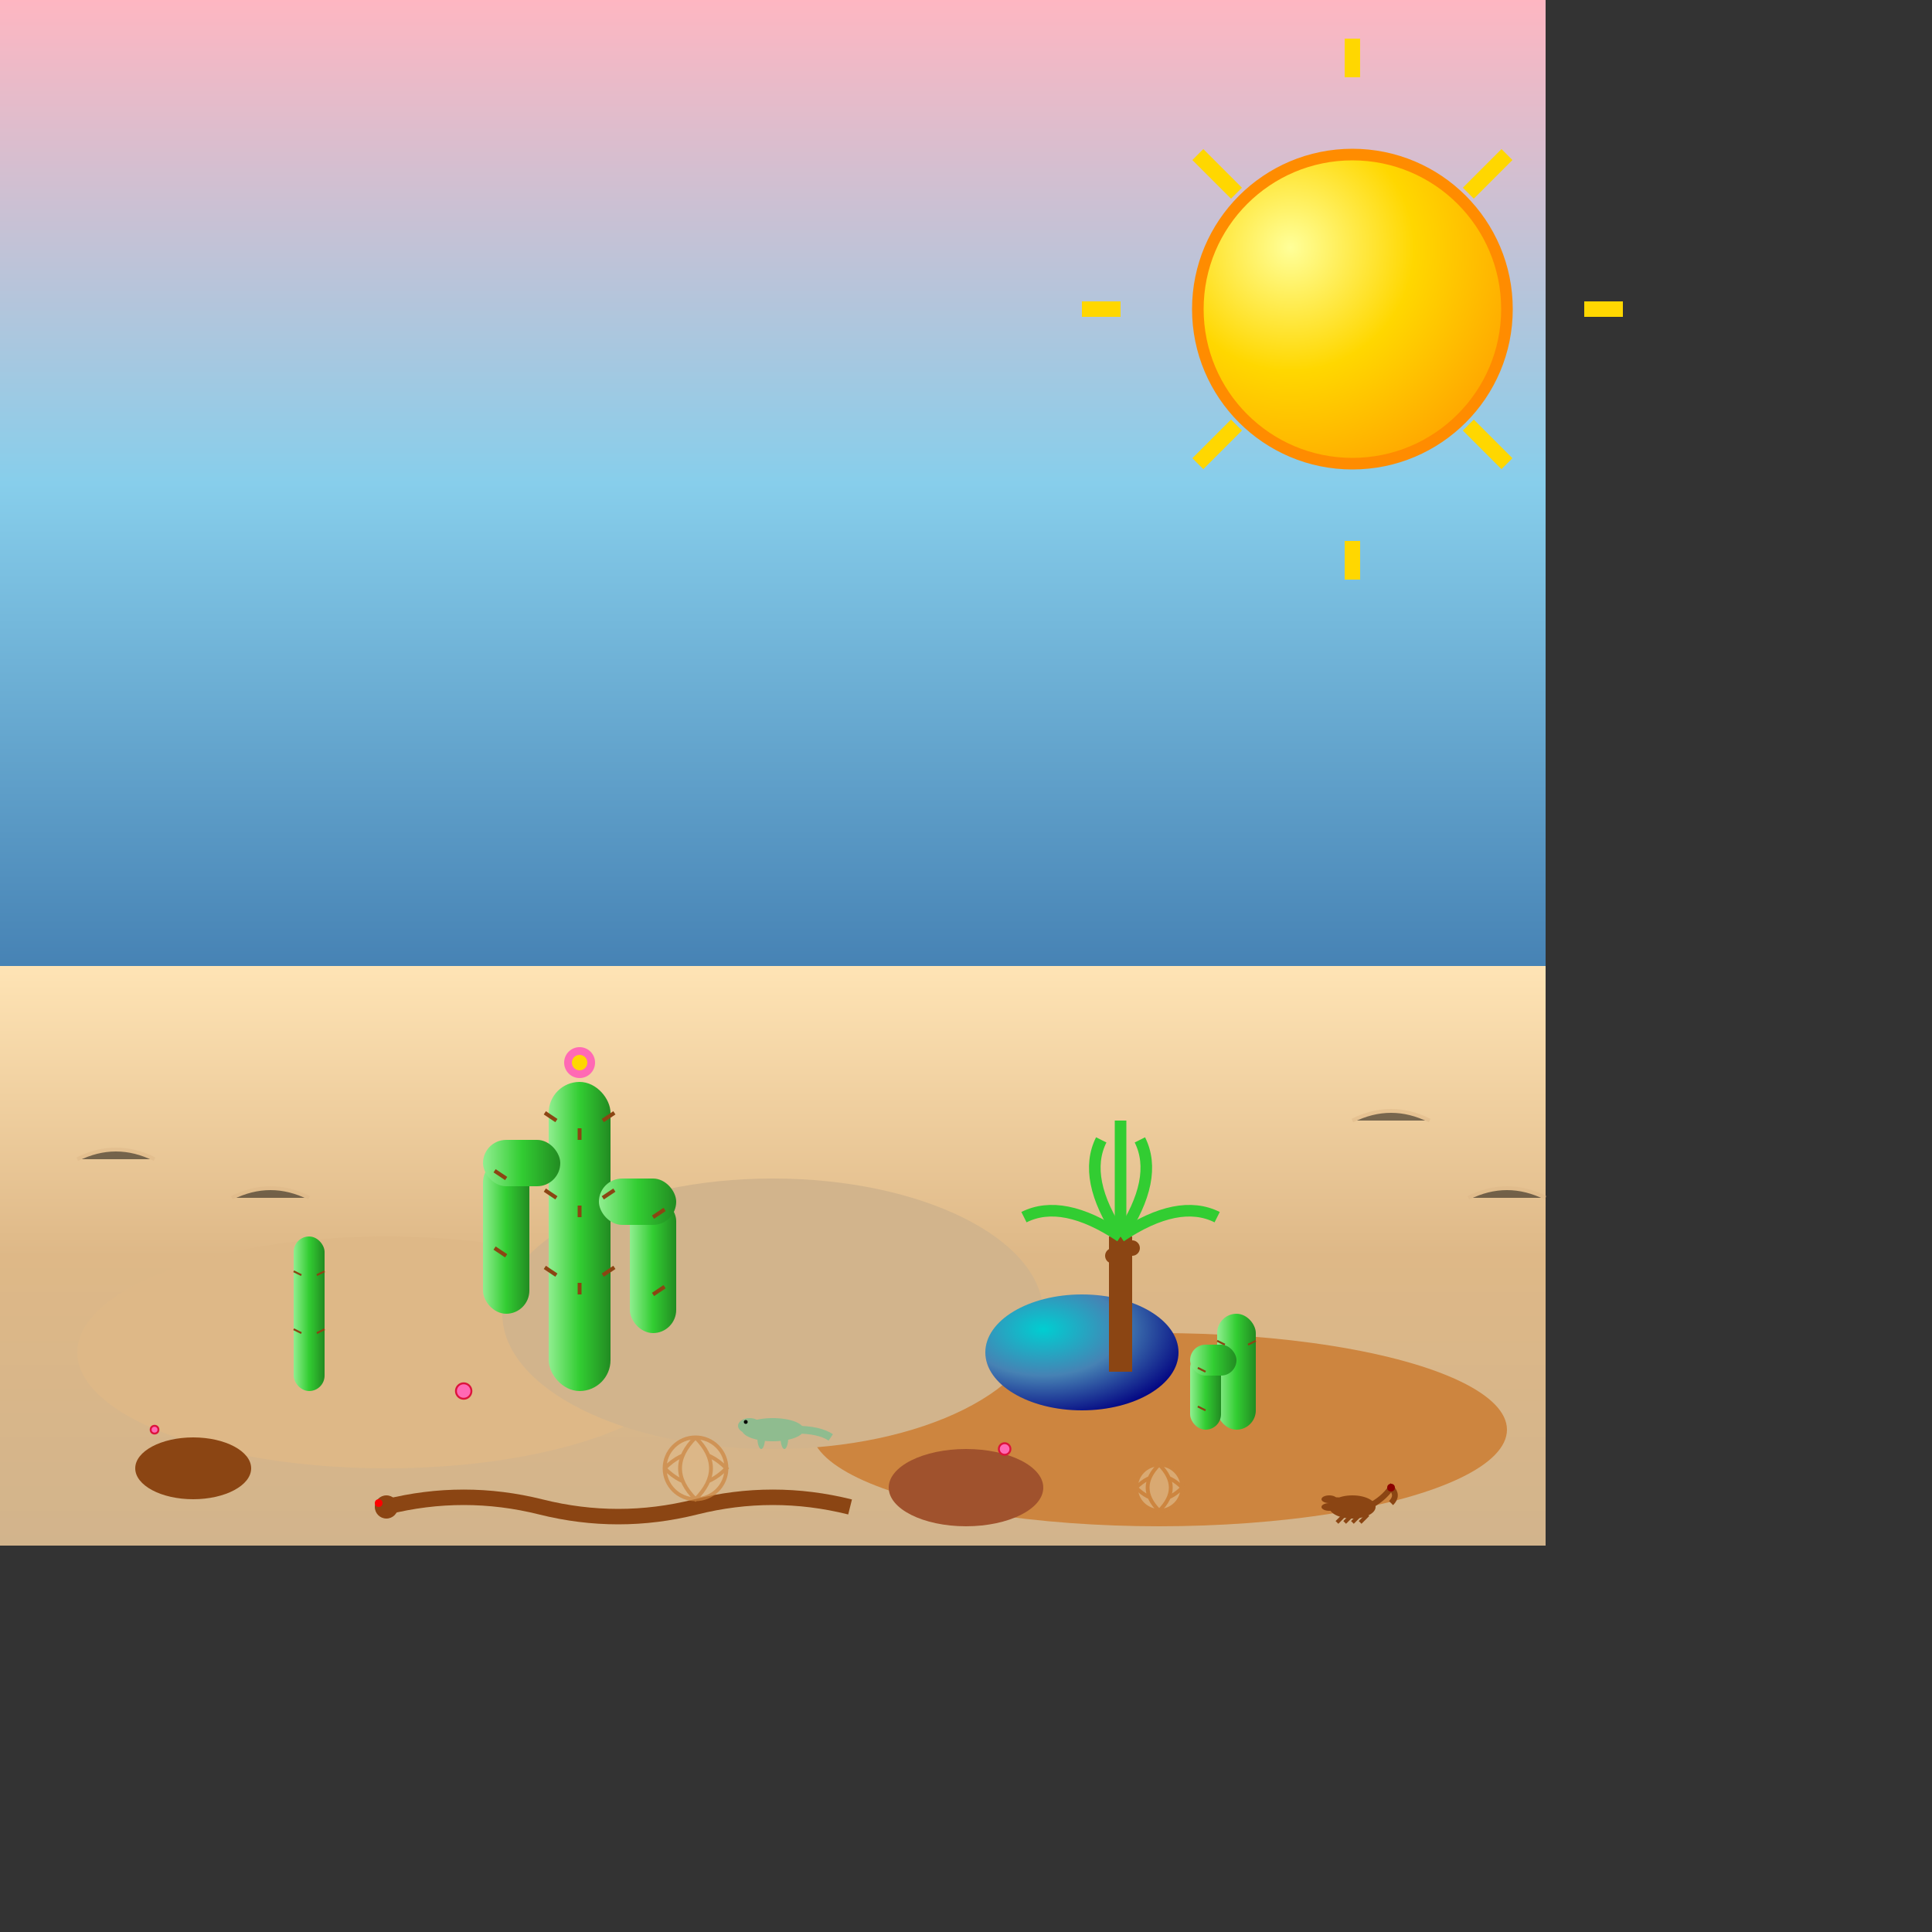 <svg viewBox="0 0 500 500" xmlns="http://www.w3.org/2000/svg">
  <rect x="0" y="0" width="500" height="500" fill="#333333" stroke="none"/>
  <defs>
    <linearGradient id="desertGradient" x1="0%" y1="0%" x2="0%" y2="100%">
      <stop offset="0%" stop-color="#FFE4B5"/>
      <stop offset="50%" stop-color="#DEB887"/>
      <stop offset="100%" stop-color="#D2B48C"/>
    </linearGradient>
    <linearGradient id="skyGradient" x1="0%" y1="0%" x2="0%" y2="100%">
      <stop offset="0%" stop-color="#FFB6C1"/>
      <stop offset="50%" stop-color="#87CEEB"/>
      <stop offset="100%" stop-color="#4682B4"/>
    </linearGradient>
    <radialGradient id="sunGradient" cx="0.3" cy="0.3" r="0.8">
      <stop offset="0%" stop-color="#FFFF99"/>
      <stop offset="50%" stop-color="#FFD700"/>
      <stop offset="100%" stop-color="#FFA500"/>
    </radialGradient>
    <linearGradient id="cactusGradient" x1="0%" y1="0%" x2="100%" y2="0%">
      <stop offset="0%" stop-color="#90EE90"/>
      <stop offset="50%" stop-color="#32CD32"/>
      <stop offset="100%" stop-color="#228B22"/>
    </linearGradient>
    <radialGradient id="oasisGradient" cx="0.3" cy="0.3" r="0.8">
      <stop offset="0%" stop-color="#00CED1"/>
      <stop offset="50%" stop-color="#4682B4"/>
      <stop offset="100%" stop-color="#000080"/>
    </radialGradient>
  </defs>  <!-- Sky background -->
  <rect width="400" height="250" fill="url(#skyGradient)"/>
  
  <!-- Desert sand -->
  <rect x="0" y="250" width="400" height="150" fill="url(#desertGradient)"/>
  
  <!-- Sand dunes -->
  <ellipse cx="100" cy="350" rx="80" ry="30" fill="#DEB887"/>
  <ellipse cx="300" cy="370" rx="90" ry="25" fill="#CD853F"/>
  <ellipse cx="200" cy="340" rx="70" ry="35" fill="#D2B48C"/>
  
  <!-- Sun -->
  <circle cx="350" cy="80" r="40" fill="url(#sunGradient)" stroke="#FF8C00" stroke-width="3"/>
  
  <!-- Sun rays -->
  <g stroke="#FFD700" stroke-width="4">
    <path d="M350 20 L350 10"/>
    <path d="M380 50 L390 40"/>
    <path d="M410 80 L420 80"/>
    <path d="M380 110 L390 120"/>
    <path d="M350 140 L350 150"/>
    <path d="M320 110 L310 120"/>
    <path d="M290 80 L280 80"/>
    <path d="M320 50 L310 40"/>
  </g>
  
  <!-- Large cactus -->
  <g transform="translate(150, 280)">
    <!-- Main trunk -->
    <rect x="-8" y="0" width="16" height="80" rx="8" fill="url(#cactusGradient)"/>
    <!-- Left arm -->
    <rect x="-25" y="20" width="12" height="40" rx="6" fill="url(#cactusGradient)"/>
    <rect x="-25" y="15" width="20" height="12" rx="6" fill="url(#cactusGradient)"/>
    <!-- Right arm -->
    <rect x="13" y="30" width="12" height="35" rx="6" fill="url(#cactusGradient)"/>
    <rect x="5" y="25" width="20" height="12" rx="6" fill="url(#cactusGradient)"/>
    <!-- Spines -->
    <g stroke="#8B4513" stroke-width="1">
      <path d="M-6 10 L-9 8"/>
      <path d="M0 15 L0 12"/>
      <path d="M6 10 L9 8"/>
      <path d="M-6 30 L-9 28"/>
      <path d="M0 35 L0 32"/>
      <path d="M6 30 L9 28"/>
      <path d="M-6 50 L-9 48"/>
      <path d="M0 55 L0 52"/>
      <path d="M6 50 L9 48"/>
      
      <path d="M-19 25 L-22 23"/>
      <path d="M-19 45 L-22 43"/>
      
      <path d="M19 35 L22 33"/>
      <path d="M19 55 L22 53"/>
    </g>
    <!-- Cactus flower -->
    <circle cx="0" cy="-5" r="4" fill="#FF69B4"/>
    <circle cx="0" cy="-5" r="2" fill="#FFD700"/>
  </g>
  
  <!-- Smaller cacti -->
  <g transform="translate(80, 320)">
    <rect x="-4" y="0" width="8" height="40" rx="4" fill="url(#cactusGradient)"/>
    <g stroke="#8B4513" stroke-width="0.5">
      <path d="M-2 10 L-4 9"/>
      <path d="M2 10 L4 9"/>
      <path d="M-2 25 L-4 24"/>
      <path d="M2 25 L4 24"/>
    </g>
  </g>
  
  <g transform="translate(320, 340)">
    <rect x="-5" y="0" width="10" height="30" rx="5" fill="url(#cactusGradient)"/>
    <rect x="-12" y="10" width="8" height="20" rx="4" fill="url(#cactusGradient)"/>
    <rect x="-12" y="8" width="12" height="8" rx="4" fill="url(#cactusGradient)"/>
    <g stroke="#8B4513" stroke-width="0.5">
      <path d="M-3 8 L-5 7"/>
      <path d="M3 8 L5 7"/>
      <path d="M-8 15 L-10 14"/>
      <path d="M-8 25 L-10 24"/>
    </g>
  </g>
  
  <!-- Desert rocks -->
  <ellipse cx="50" cy="380" rx="15" ry="8" fill="#8B4513"/>
  <ellipse cx="250" cy="385" rx="20" ry="10" fill="#A0522D"/>
  <ellipse cx="370" cy="375" rx="12" ry="6" fill="#CD853F"/>
  
  <!-- Small oasis -->
  <ellipse cx="280" cy="350" rx="25" ry="15" fill="url(#oasisGradient)"/>
  
  <!-- Palm tree at oasis -->
  <g transform="translate(290, 320)">
    <!-- Trunk -->
    <rect x="-3" y="0" width="6" height="35" fill="#8B4513"/>
    <!-- Palm fronds -->
    <path d="M0 0 Q-15 -10 -25 -5" stroke="#32CD32" stroke-width="3" fill="none"/>
    <path d="M0 0 Q-10 -15 -5 -25" stroke="#32CD32" stroke-width="3" fill="none"/>
    <path d="M0 0 Q10 -15 5 -25" stroke="#32CD32" stroke-width="3" fill="none"/>
    <path d="M0 0 Q15 -10 25 -5" stroke="#32CD32" stroke-width="3" fill="none"/>
    <path d="M0 0 Q0 -20 0 -30" stroke="#32CD32" stroke-width="3" fill="none"/>
    <!-- Coconuts -->
    <circle cx="-2" cy="5" r="2" fill="#8B4513"/>
    <circle cx="3" cy="3" r="2" fill="#8B4513"/>
  </g>
  
  <!-- Desert animals -->
  <!-- Lizard -->
  <g transform="translate(200, 370)">
    <ellipse cx="0" cy="0" rx="8" ry="3" fill="#8FBC8F"/>
    <ellipse cx="-6" cy="-1" rx="3" ry="2" fill="#8FBC8F"/>
    <path d="M6 0 Q12 0 15 2" stroke="#8FBC8F" stroke-width="2" fill="none"/>
    <circle cx="-7" cy="-2" r="0.5" fill="#000"/>
    <!-- Legs -->
    <ellipse cx="-3" cy="2" rx="1" ry="3" fill="#8FBC8F"/>
    <ellipse cx="3" cy="2" rx="1" ry="3" fill="#8FBC8F"/>
  </g>
  
  <!-- Snake -->
  <path d="M100 390 Q120 385 140 390 Q160 395 180 390 Q200 385 220 390" 
        stroke="#8B4513" stroke-width="4" fill="none"/>
  <circle cx="100" cy="390" r="3" fill="#8B4513"/>
  <circle cx="98" cy="389" r="1" fill="#FF0000"/>
  
  <!-- Scorpion -->
  <g transform="translate(350, 390)">
    <ellipse cx="0" cy="0" rx="6" ry="3" fill="#8B4513"/>
    <ellipse cx="-4" cy="-1" rx="2" ry="1.5" fill="#8B4513"/>
    <path d="M4 0 Q8 -2 10 -5 Q12 -3 10 -1" stroke="#8B4513" stroke-width="1.5" fill="none"/>
    <circle cx="10" cy="-5" r="1" fill="#8B0000"/>
    <!-- Claws -->
    <ellipse cx="-6" cy="-2" rx="2" ry="1" fill="#8B4513"/>
    <ellipse cx="-6" cy="0" rx="2" ry="1" fill="#8B4513"/>
    <!-- Legs -->
    <path d="M-2 2 L-4 4" stroke="#8B4513" stroke-width="1"/>
    <path d="M0 2 L-2 4" stroke="#8B4513" stroke-width="1"/>
    <path d="M2 2 L0 4" stroke="#8B4513" stroke-width="1"/>
    <path d="M4 2 L2 4" stroke="#8B4513" stroke-width="1"/>
  </g>
  
  <!-- Desert flowers -->
  <g fill="#FF69B4" stroke="#DC143C" stroke-width="0.5">
    <circle cx="120" cy="360" r="2"/>
    <circle cx="260" cy="375" r="1.5"/>
    <circle cx="40" cy="370" r="1"/>
  </g>
  
  <!-- Tumbleweeds -->
  <g fill="#DEB887" stroke="#CD853F" stroke-width="1" opacity="0.7">
    <circle cx="180" cy="380" r="8"/>
    <path d="M172 380 Q180 372 188 380 Q180 388 172 380"/>
    <path d="M180 372 Q188 380 180 388 Q172 380 180 372"/>
    
    <circle cx="300" cy="385" r="6"/>
    <path d="M294 385 Q300 379 306 385 Q300 391 294 385"/>
    <path d="M300 379 Q306 385 300 391 Q294 385 300 379"/>
  </g>
  
  <!-- Wind lines -->
  <g stroke="#DEB887" stroke-width="1" opacity="0.5">
    <path d="M20 300 Q30 295 40 300"/>
    <path d="M60 310 Q70 305 80 310"/>
    <path d="M350 290 Q360 285 370 290"/>
    <path d="M380 310 Q390 305 400 310"/>
  </g>
</svg> 